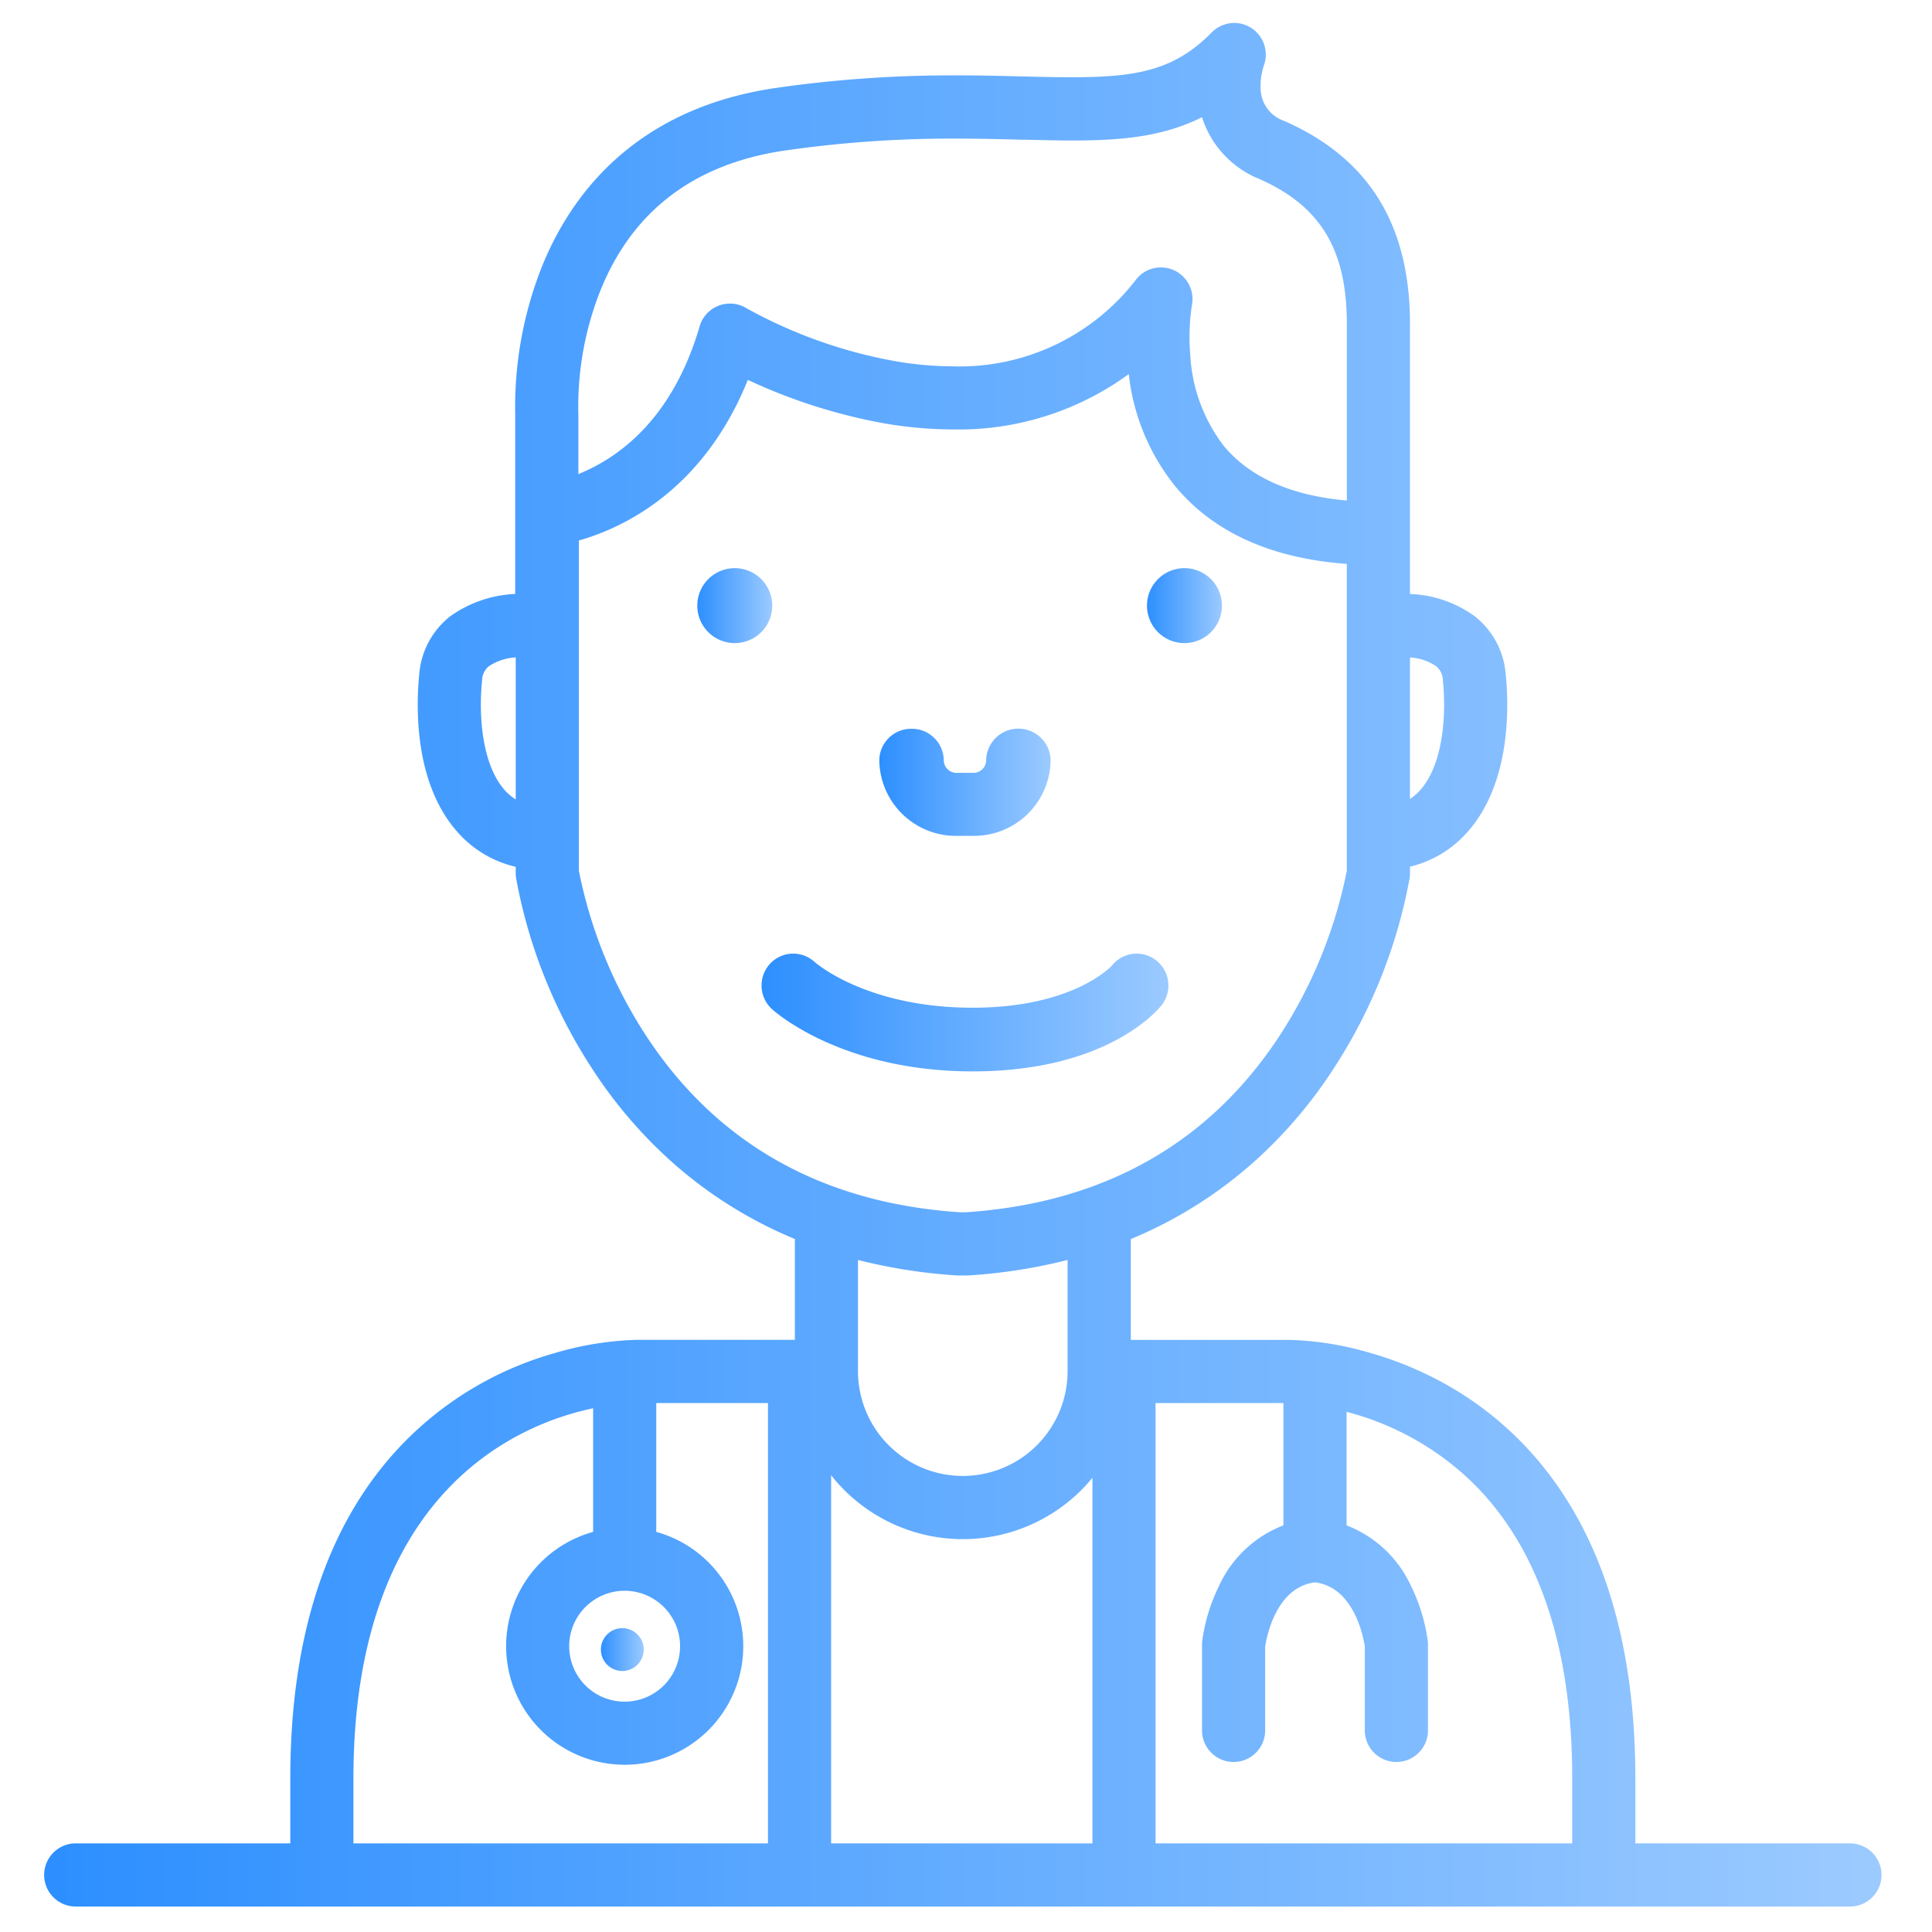 <svg xmlns="http://www.w3.org/2000/svg" xmlns:xlink="http://www.w3.org/1999/xlink" width="175" height="175" viewBox="0 0 175 175">
  <defs>
    <linearGradient id="linear-gradient" y1="0.5" x2="1" y2="0.5" gradientUnits="objectBoundingBox">
      <stop offset="0" stop-color="#2d8fff"/>
      <stop offset="1" stop-color="#9bcaff"/>
    </linearGradient>
  </defs>
  <g id="Group_15" data-name="Group 15" transform="translate(80 -254)">
    <path id="Path_2" data-name="Path 2" d="M0,0H175V175H0Z" transform="translate(-80 254)" fill="none"/>
    <g id="doctor" transform="translate(-76 256)">
      <path id="Fill_1" data-name="Fill 1" d="M163.571,170.615H2.859a2.861,2.861,0,0,1,0-5.722H22.294v-5.861c0-13.424,3.579-23.785,10.637-30.794A30.768,30.768,0,0,1,46.3,120.468a28.766,28.766,0,0,1,7.366-1.184H68v-9.132a39.351,39.351,0,0,1-11.341-7.16,41.806,41.806,0,0,1-7.121-8.423,47.028,47.028,0,0,1-6.793-17.12,2.45,2.45,0,0,1-.03-.411v-.6A10.041,10.041,0,0,1,37.5,73.356C33.457,68.875,33.69,61.8,33.978,58.963A7.413,7.413,0,0,1,36.8,53.729a10.967,10.967,0,0,1,5.867-2.008V35.477a34.511,34.511,0,0,1,2.365-13.264C47.584,15.787,53.361,7.736,66.38,5.872A111.872,111.872,0,0,1,82.6,4.748c2.28,0,4.387.054,6.079.1l.079,0c1.662.042,3.024.07,4.27.07,5.915,0,9.329-.608,12.735-4.065A2.86,2.86,0,0,1,109.353.46a2.873,2.873,0,0,1,1.109,3.44l0,.009a5.84,5.84,0,0,0-.264,2.254,3.14,3.14,0,0,0,2.145,2.719c7.653,3.377,11.373,9.392,11.373,18.39V51.723a10.642,10.642,0,0,1,5.848,2.006,7.413,7.413,0,0,1,2.821,5.234c.29,2.834.526,9.908-3.525,14.393a10.039,10.039,0,0,1-5.145,3.07v.613a2.692,2.692,0,0,1-.029.411,47.019,47.019,0,0,1-6.794,17.12,41.816,41.816,0,0,1-7.12,8.423,39.338,39.338,0,0,1-11.341,7.16v9.132h14.324a28.618,28.618,0,0,1,7.17,1.127,32.34,32.34,0,0,1,6.6,2.659,30.294,30.294,0,0,1,6.972,5.167c7.056,7.011,10.634,17.371,10.634,30.794v5.861h19.436a2.861,2.861,0,0,1,0,5.722Zm-62.9-45.609v39.888h37.74v-5.861c0-11.844-3.01-20.839-8.945-26.735a25.6,25.6,0,0,0-11.493-6.492V136.09a10.6,10.6,0,0,1,5.824,5.465,16.115,16.115,0,0,1,1.53,5,2.777,2.777,0,0,1,.018.318v7.789a2.859,2.859,0,1,1-5.719,0v-7.6c-.136-.894-.993-5.379-4.513-5.811-3.515.431-4.377,4.914-4.514,5.809v7.6a2.859,2.859,0,1,1-5.719,0v-7.789a2.553,2.553,0,0,1,.019-.318,16.163,16.163,0,0,1,1.529-5,10.6,10.6,0,0,1,5.824-5.465V125.006Zm-29.389,6.538v33.35h23.67V131.781a15.183,15.183,0,0,1-23.67-.238Zm-21.559-6.06c-6.528,1.358-21.71,7.344-21.71,33.549v5.861H65.564V125.006H55.444V136.68a10.74,10.74,0,1,1-5.719,0v-11.2Zm2.859,16.529a5.022,5.022,0,1,0,5.019,5.022A5.027,5.027,0,0,0,52.585,142.012Zm21.134-29.963v10.068a9.493,9.493,0,1,0,18.986,0c0-.013,0-.026,0-.039V112.049a49.1,49.1,0,0,1-8.951,1.4c-.052,0-.11.006-.184.006h-.719c-.075,0-.133,0-.184-.006A48.979,48.979,0,0,1,73.719,112.049ZM63.74,32.331h0C59.689,42.364,52.412,45.752,48.435,46.879V76.8a42.5,42.5,0,0,0,6.027,14.844c6.409,9.84,15.993,15.251,28.486,16.084h.532c12.491-.833,22.075-6.244,28.486-16.084A42.6,42.6,0,0,0,117.993,76.8v-27.8c-6.873-.5-12.11-2.88-15.564-7.064a19.585,19.585,0,0,1-4.185-10.129,26.121,26.121,0,0,1-15.925,5.012H82.3a37.043,37.043,0,0,1-6.521-.607A50.207,50.207,0,0,1,63.74,32.331ZM42.716,57.466h0a4.978,4.978,0,0,0-2.406.782,1.683,1.683,0,0,0-.642,1.3c-.338,3.337.031,7.71,2.08,9.977a4.482,4.482,0,0,0,.968.809V57.466Zm81,.007V70.289a4.493,4.493,0,0,0,.9-.768c2.051-2.269,2.419-6.641,2.079-9.977a1.681,1.681,0,0,0-.642-1.3A4.687,4.687,0,0,0,123.715,57.473ZM101.157,22.144a2.864,2.864,0,0,1,2.809,3.4,18.981,18.981,0,0,0-.152,4.5,14.787,14.787,0,0,0,3.051,8.283c2.353,2.831,6.1,4.49,11.131,4.931V27.271c0-6.758-2.381-10.692-7.962-13.155a8.924,8.924,0,0,1-5.153-5.578c-3.5,1.75-7.217,2.109-11.713,2.109-1.4,0-2.884-.037-4.32-.072H88.8l-.056,0-.058,0-.063,0h-.01l-.084,0h-.018c-1.654-.043-3.712-.1-5.871-.1a106.455,106.455,0,0,0-15.446,1.066c-8.277,1.184-13.945,5.487-16.845,12.789A28.423,28.423,0,0,0,48.383,35.25c0,.054.005.108.005.162v5.451c3.66-1.475,8.539-4.994,10.984-13.383a2.862,2.862,0,0,1,2.745-2.06,2.85,2.85,0,0,1,1.463.4,43.71,43.71,0,0,0,13.365,4.79,31.407,31.407,0,0,0,5.393.495A20.155,20.155,0,0,0,98.914,23.23,2.842,2.842,0,0,1,101.157,22.144Z" transform="translate(0 0.079)" fill="url(#linear-gradient)"/>
      <path id="Fill_4" data-name="Fill 4" d="M6.789,3.394A3.394,3.394,0,1,1,3.393,0,3.394,3.394,0,0,1,6.789,3.394Z" transform="translate(59.16 49.464)" fill="url(#linear-gradient)"/>
      <path id="Fill_5" data-name="Fill 5" d="M6.789,3.394A3.394,3.394,0,1,1,3.395,0,3.393,3.393,0,0,1,6.789,3.394Z" transform="translate(99.893 49.464)" fill="url(#linear-gradient)"/>
      <path id="Fill_6" data-name="Fill 6" d="M36.217,4.7A2.894,2.894,0,0,0,35.786.641a2.859,2.859,0,0,0-4.036.434C31.72,1.112,28.271,4.9,19.133,4.9,9.641,4.9,5.014.937,4.787.738A2.858,2.858,0,0,0,.75.941,2.9,2.9,0,0,0,.936,5.017c.251.231,6.3,5.651,18.2,5.651C31.083,10.668,35.728,5.309,36.217,4.7Z" transform="translate(64.979 84.378)" fill="url(#linear-gradient)"/>
      <path id="Fill_7" data-name="Fill 7" d="M7.006,9.7H8.512a6.935,6.935,0,0,0,7.006-6.846,2.92,2.92,0,0,0-5.839,0A1.155,1.155,0,0,1,8.512,3.994H7.006A1.156,1.156,0,0,1,5.839,2.852,2.887,2.887,0,0,0,2.919,0,2.886,2.886,0,0,0,0,2.852,6.935,6.935,0,0,0,7.006,9.7Z" transform="translate(75.647 64.012)" fill="url(#linear-gradient)"/>
      <path id="Fill_8" data-name="Fill 8" d="M3.879,1.939A1.94,1.94,0,1,1,1.941,0,1.939,1.939,0,0,1,3.879,1.939Z" transform="translate(50.431 145.478)" fill="url(#linear-gradient)"/>
    </g>
  </g>
</svg>
